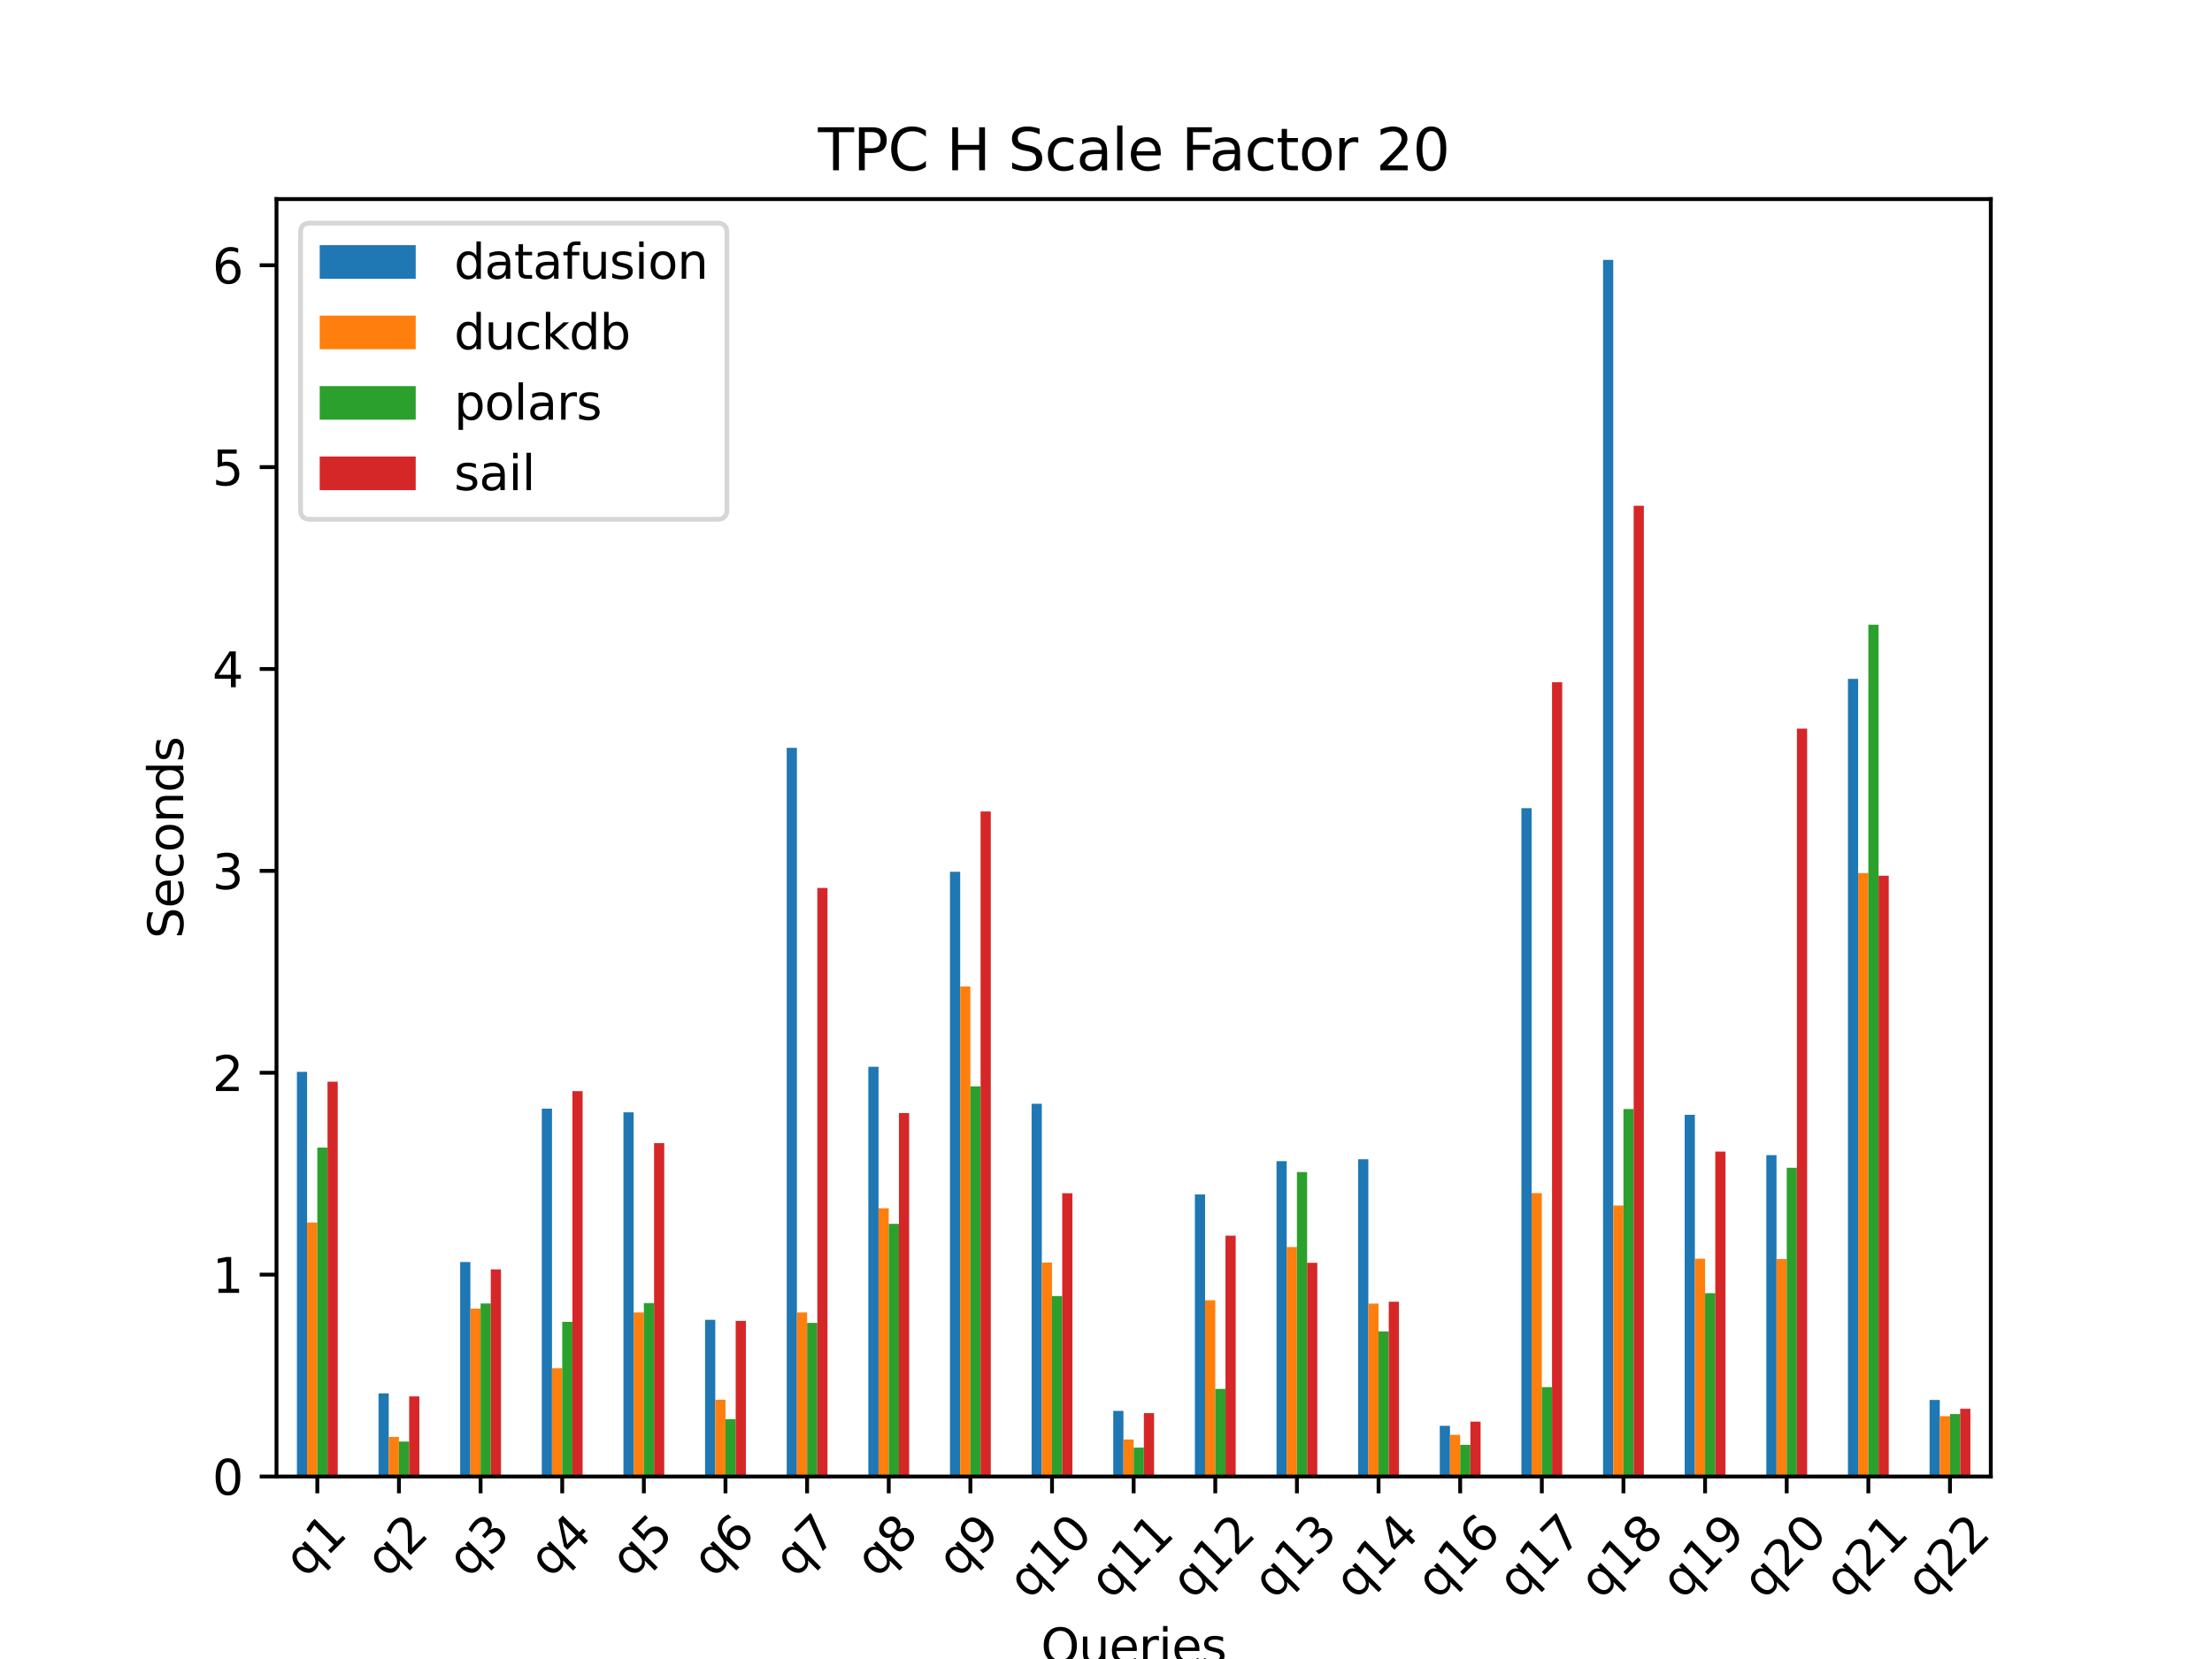 <?xml version="1.0" encoding="utf-8" standalone="no"?>
<!DOCTYPE svg PUBLIC "-//W3C//DTD SVG 1.1//EN"
  "http://www.w3.org/Graphics/SVG/1.1/DTD/svg11.dtd">
<svg xmlns:xlink="http://www.w3.org/1999/xlink" width="460.8pt" height="345.6pt" viewBox="0 0 460.8 345.6" xmlns="http://www.w3.org/2000/svg" version="1.1">
 <defs>
  <style type="text/css">*{stroke-linejoin: round; stroke-linecap: butt}</style>
 </defs>
 <g id="figure_1">
  <g id="patch_1">
   <path d="M 0 345.6 
L 460.8 345.6 
L 460.8 0 
L 0 0 
z
" style="fill: #ffffff"/>
  </g>
  <g id="axes_1">
   <g id="patch_2">
    <path d="M 57.6 307.584 
L 414.72 307.584 
L 414.72 41.472 
L 57.6 41.472 
z
" style="fill: #ffffff"/>
   </g>
   <g id="patch_3">
    <path d="M 61.851 307.584 
L 63.977 307.584 
L 63.977 223.284 
L 61.851 223.284 
z
" clip-path="url(#pb9b65d71a1)" style="fill: #1f77b4"/>
   </g>
   <g id="patch_4">
    <path d="M 78.857 307.584 
L 80.983 307.584 
L 80.983 290.273 
L 78.857 290.273 
z
" clip-path="url(#pb9b65d71a1)" style="fill: #1f77b4"/>
   </g>
   <g id="patch_5">
    <path d="M 95.863 307.584 
L 97.989 307.584 
L 97.989 262.901 
L 95.863 262.901 
z
" clip-path="url(#pb9b65d71a1)" style="fill: #1f77b4"/>
   </g>
   <g id="patch_6">
    <path d="M 112.869 307.584 
L 114.994 307.584 
L 114.994 230.947 
L 112.869 230.947 
z
" clip-path="url(#pb9b65d71a1)" style="fill: #1f77b4"/>
   </g>
   <g id="patch_7">
    <path d="M 129.874 307.584 
L 132 307.584 
L 132 231.718 
L 129.874 231.718 
z
" clip-path="url(#pb9b65d71a1)" style="fill: #1f77b4"/>
   </g>
   <g id="patch_8">
    <path d="M 146.88 307.584 
L 149.006 307.584 
L 149.006 274.945 
L 146.88 274.945 
z
" clip-path="url(#pb9b65d71a1)" style="fill: #1f77b4"/>
   </g>
   <g id="patch_9">
    <path d="M 163.886 307.584 
L 166.011 307.584 
L 166.011 155.791 
L 163.886 155.791 
z
" clip-path="url(#pb9b65d71a1)" style="fill: #1f77b4"/>
   </g>
   <g id="patch_10">
    <path d="M 180.891 307.584 
L 183.017 307.584 
L 183.017 222.23 
L 180.891 222.23 
z
" clip-path="url(#pb9b65d71a1)" style="fill: #1f77b4"/>
   </g>
   <g id="patch_11">
    <path d="M 197.897 307.584 
L 200.023 307.584 
L 200.023 181.608 
L 197.897 181.608 
z
" clip-path="url(#pb9b65d71a1)" style="fill: #1f77b4"/>
   </g>
   <g id="patch_12">
    <path d="M 214.903 307.584 
L 217.029 307.584 
L 217.029 229.938 
L 214.903 229.938 
z
" clip-path="url(#pb9b65d71a1)" style="fill: #1f77b4"/>
   </g>
   <g id="patch_13">
    <path d="M 231.909 307.584 
L 234.034 307.584 
L 234.034 293.913 
L 231.909 293.913 
z
" clip-path="url(#pb9b65d71a1)" style="fill: #1f77b4"/>
   </g>
   <g id="patch_14">
    <path d="M 248.914 307.584 
L 251.04 307.584 
L 251.04 248.824 
L 248.914 248.824 
z
" clip-path="url(#pb9b65d71a1)" style="fill: #1f77b4"/>
   </g>
   <g id="patch_15">
    <path d="M 265.92 307.584 
L 268.046 307.584 
L 268.046 241.89 
L 265.92 241.89 
z
" clip-path="url(#pb9b65d71a1)" style="fill: #1f77b4"/>
   </g>
   <g id="patch_16">
    <path d="M 282.926 307.584 
L 285.051 307.584 
L 285.051 241.493 
L 282.926 241.493 
z
" clip-path="url(#pb9b65d71a1)" style="fill: #1f77b4"/>
   </g>
   <g id="patch_17">
    <path d="M 299.931 307.584 
L 302.057 307.584 
L 302.057 297.026 
L 299.931 297.026 
z
" clip-path="url(#pb9b65d71a1)" style="fill: #1f77b4"/>
   </g>
   <g id="patch_18">
    <path d="M 316.937 307.584 
L 319.063 307.584 
L 319.063 168.353 
L 316.937 168.353 
z
" clip-path="url(#pb9b65d71a1)" style="fill: #1f77b4"/>
   </g>
   <g id="patch_19">
    <path d="M 333.943 307.584 
L 336.069 307.584 
L 336.069 54.144 
L 333.943 54.144 
z
" clip-path="url(#pb9b65d71a1)" style="fill: #1f77b4"/>
   </g>
   <g id="patch_20">
    <path d="M 350.949 307.584 
L 353.074 307.584 
L 353.074 232.23 
L 350.949 232.23 
z
" clip-path="url(#pb9b65d71a1)" style="fill: #1f77b4"/>
   </g>
   <g id="patch_21">
    <path d="M 367.954 307.584 
L 370.08 307.584 
L 370.08 240.631 
L 367.954 240.631 
z
" clip-path="url(#pb9b65d71a1)" style="fill: #1f77b4"/>
   </g>
   <g id="patch_22">
    <path d="M 384.96 307.584 
L 387.086 307.584 
L 387.086 141.42 
L 384.96 141.42 
z
" clip-path="url(#pb9b65d71a1)" style="fill: #1f77b4"/>
   </g>
   <g id="patch_23">
    <path d="M 401.966 307.584 
L 404.091 307.584 
L 404.091 291.631 
L 401.966 291.631 
z
" clip-path="url(#pb9b65d71a1)" style="fill: #1f77b4"/>
   </g>
   <g id="patch_24">
    <path d="M 63.977 307.584 
L 66.103 307.584 
L 66.103 254.683 
L 63.977 254.683 
z
" clip-path="url(#pb9b65d71a1)" style="fill: #ff7f0e"/>
   </g>
   <g id="patch_25">
    <path d="M 80.983 307.584 
L 83.109 307.584 
L 83.109 299.334 
L 80.983 299.334 
z
" clip-path="url(#pb9b65d71a1)" style="fill: #ff7f0e"/>
   </g>
   <g id="patch_26">
    <path d="M 97.989 307.584 
L 100.114 307.584 
L 100.114 272.607 
L 97.989 272.607 
z
" clip-path="url(#pb9b65d71a1)" style="fill: #ff7f0e"/>
   </g>
   <g id="patch_27">
    <path d="M 114.994 307.584 
L 117.12 307.584 
L 117.12 285.017 
L 114.994 285.017 
z
" clip-path="url(#pb9b65d71a1)" style="fill: #ff7f0e"/>
   </g>
   <g id="patch_28">
    <path d="M 132 307.584 
L 134.126 307.584 
L 134.126 273.408 
L 132 273.408 
z
" clip-path="url(#pb9b65d71a1)" style="fill: #ff7f0e"/>
   </g>
   <g id="patch_29">
    <path d="M 149.006 307.584 
L 151.131 307.584 
L 151.131 291.6 
L 149.006 291.6 
z
" clip-path="url(#pb9b65d71a1)" style="fill: #ff7f0e"/>
   </g>
   <g id="patch_30">
    <path d="M 166.011 307.584 
L 168.137 307.584 
L 168.137 273.405 
L 166.011 273.405 
z
" clip-path="url(#pb9b65d71a1)" style="fill: #ff7f0e"/>
   </g>
   <g id="patch_31">
    <path d="M 183.017 307.584 
L 185.143 307.584 
L 185.143 251.704 
L 183.017 251.704 
z
" clip-path="url(#pb9b65d71a1)" style="fill: #ff7f0e"/>
   </g>
   <g id="patch_32">
    <path d="M 200.023 307.584 
L 202.149 307.584 
L 202.149 205.487 
L 200.023 205.487 
z
" clip-path="url(#pb9b65d71a1)" style="fill: #ff7f0e"/>
   </g>
   <g id="patch_33">
    <path d="M 217.029 307.584 
L 219.154 307.584 
L 219.154 263.011 
L 217.029 263.011 
z
" clip-path="url(#pb9b65d71a1)" style="fill: #ff7f0e"/>
   </g>
   <g id="patch_34">
    <path d="M 234.034 307.584 
L 236.16 307.584 
L 236.16 299.877 
L 234.034 299.877 
z
" clip-path="url(#pb9b65d71a1)" style="fill: #ff7f0e"/>
   </g>
   <g id="patch_35">
    <path d="M 251.04 307.584 
L 253.166 307.584 
L 253.166 270.86 
L 251.04 270.86 
z
" clip-path="url(#pb9b65d71a1)" style="fill: #ff7f0e"/>
   </g>
   <g id="patch_36">
    <path d="M 268.046 307.584 
L 270.171 307.584 
L 270.171 259.785 
L 268.046 259.785 
z
" clip-path="url(#pb9b65d71a1)" style="fill: #ff7f0e"/>
   </g>
   <g id="patch_37">
    <path d="M 285.051 307.584 
L 287.177 307.584 
L 287.177 271.57 
L 285.051 271.57 
z
" clip-path="url(#pb9b65d71a1)" style="fill: #ff7f0e"/>
   </g>
   <g id="patch_38">
    <path d="M 302.057 307.584 
L 304.183 307.584 
L 304.183 298.911 
L 302.057 298.911 
z
" clip-path="url(#pb9b65d71a1)" style="fill: #ff7f0e"/>
   </g>
   <g id="patch_39">
    <path d="M 319.063 307.584 
L 321.189 307.584 
L 321.189 248.549 
L 319.063 248.549 
z
" clip-path="url(#pb9b65d71a1)" style="fill: #ff7f0e"/>
   </g>
   <g id="patch_40">
    <path d="M 336.069 307.584 
L 338.194 307.584 
L 338.194 251.127 
L 336.069 251.127 
z
" clip-path="url(#pb9b65d71a1)" style="fill: #ff7f0e"/>
   </g>
   <g id="patch_41">
    <path d="M 353.074 307.584 
L 355.2 307.584 
L 355.2 262.22 
L 353.074 262.22 
z
" clip-path="url(#pb9b65d71a1)" style="fill: #ff7f0e"/>
   </g>
   <g id="patch_42">
    <path d="M 370.08 307.584 
L 372.206 307.584 
L 372.206 262.293 
L 370.08 262.293 
z
" clip-path="url(#pb9b65d71a1)" style="fill: #ff7f0e"/>
   </g>
   <g id="patch_43">
    <path d="M 387.086 307.584 
L 389.211 307.584 
L 389.211 181.872 
L 387.086 181.872 
z
" clip-path="url(#pb9b65d71a1)" style="fill: #ff7f0e"/>
   </g>
   <g id="patch_44">
    <path d="M 404.091 307.584 
L 406.217 307.584 
L 406.217 295.007 
L 404.091 295.007 
z
" clip-path="url(#pb9b65d71a1)" style="fill: #ff7f0e"/>
   </g>
   <g id="patch_45">
    <path d="M 66.103 307.584 
L 68.229 307.584 
L 68.229 239.067 
L 66.103 239.067 
z
" clip-path="url(#pb9b65d71a1)" style="fill: #2ca02c"/>
   </g>
   <g id="patch_46">
    <path d="M 83.109 307.584 
L 85.234 307.584 
L 85.234 300.308 
L 83.109 300.308 
z
" clip-path="url(#pb9b65d71a1)" style="fill: #2ca02c"/>
   </g>
   <g id="patch_47">
    <path d="M 100.114 307.584 
L 102.24 307.584 
L 102.24 271.539 
L 100.114 271.539 
z
" clip-path="url(#pb9b65d71a1)" style="fill: #2ca02c"/>
   </g>
   <g id="patch_48">
    <path d="M 117.12 307.584 
L 119.246 307.584 
L 119.246 275.365 
L 117.12 275.365 
z
" clip-path="url(#pb9b65d71a1)" style="fill: #2ca02c"/>
   </g>
   <g id="patch_49">
    <path d="M 134.126 307.584 
L 136.251 307.584 
L 136.251 271.459 
L 134.126 271.459 
z
" clip-path="url(#pb9b65d71a1)" style="fill: #2ca02c"/>
   </g>
   <g id="patch_50">
    <path d="M 151.131 307.584 
L 153.257 307.584 
L 153.257 295.655 
L 151.131 295.655 
z
" clip-path="url(#pb9b65d71a1)" style="fill: #2ca02c"/>
   </g>
   <g id="patch_51">
    <path d="M 168.137 307.584 
L 170.263 307.584 
L 170.263 275.588 
L 168.137 275.588 
z
" clip-path="url(#pb9b65d71a1)" style="fill: #2ca02c"/>
   </g>
   <g id="patch_52">
    <path d="M 185.143 307.584 
L 187.269 307.584 
L 187.269 254.947 
L 185.143 254.947 
z
" clip-path="url(#pb9b65d71a1)" style="fill: #2ca02c"/>
   </g>
   <g id="patch_53">
    <path d="M 202.149 307.584 
L 204.274 307.584 
L 204.274 226.31 
L 202.149 226.31 
z
" clip-path="url(#pb9b65d71a1)" style="fill: #2ca02c"/>
   </g>
   <g id="patch_54">
    <path d="M 219.154 307.584 
L 221.28 307.584 
L 221.28 269.996 
L 219.154 269.996 
z
" clip-path="url(#pb9b65d71a1)" style="fill: #2ca02c"/>
   </g>
   <g id="patch_55">
    <path d="M 236.16 307.584 
L 238.286 307.584 
L 238.286 301.561 
L 236.16 301.561 
z
" clip-path="url(#pb9b65d71a1)" style="fill: #2ca02c"/>
   </g>
   <g id="patch_56">
    <path d="M 253.166 307.584 
L 255.291 307.584 
L 255.291 289.339 
L 253.166 289.339 
z
" clip-path="url(#pb9b65d71a1)" style="fill: #2ca02c"/>
   </g>
   <g id="patch_57">
    <path d="M 270.171 307.584 
L 272.297 307.584 
L 272.297 244.16 
L 270.171 244.16 
z
" clip-path="url(#pb9b65d71a1)" style="fill: #2ca02c"/>
   </g>
   <g id="patch_58">
    <path d="M 287.177 307.584 
L 289.303 307.584 
L 289.303 277.358 
L 287.177 277.358 
z
" clip-path="url(#pb9b65d71a1)" style="fill: #2ca02c"/>
   </g>
   <g id="patch_59">
    <path d="M 304.183 307.584 
L 306.309 307.584 
L 306.309 300.983 
L 304.183 300.983 
z
" clip-path="url(#pb9b65d71a1)" style="fill: #2ca02c"/>
   </g>
   <g id="patch_60">
    <path d="M 321.189 307.584 
L 323.314 307.584 
L 323.314 288.969 
L 321.189 288.969 
z
" clip-path="url(#pb9b65d71a1)" style="fill: #2ca02c"/>
   </g>
   <g id="patch_61">
    <path d="M 338.194 307.584 
L 340.32 307.584 
L 340.32 231.022 
L 338.194 231.022 
z
" clip-path="url(#pb9b65d71a1)" style="fill: #2ca02c"/>
   </g>
   <g id="patch_62">
    <path d="M 355.2 307.584 
L 357.326 307.584 
L 357.326 269.391 
L 355.2 269.391 
z
" clip-path="url(#pb9b65d71a1)" style="fill: #2ca02c"/>
   </g>
   <g id="patch_63">
    <path d="M 372.206 307.584 
L 374.331 307.584 
L 374.331 243.262 
L 372.206 243.262 
z
" clip-path="url(#pb9b65d71a1)" style="fill: #2ca02c"/>
   </g>
   <g id="patch_64">
    <path d="M 389.211 307.584 
L 391.337 307.584 
L 391.337 130.142 
L 389.211 130.142 
z
" clip-path="url(#pb9b65d71a1)" style="fill: #2ca02c"/>
   </g>
   <g id="patch_65">
    <path d="M 406.217 307.584 
L 408.343 307.584 
L 408.343 294.568 
L 406.217 294.568 
z
" clip-path="url(#pb9b65d71a1)" style="fill: #2ca02c"/>
   </g>
   <g id="patch_66">
    <path d="M 68.229 307.584 
L 70.354 307.584 
L 70.354 225.331 
L 68.229 225.331 
z
" clip-path="url(#pb9b65d71a1)" style="fill: #d62728"/>
   </g>
   <g id="patch_67">
    <path d="M 85.234 307.584 
L 87.36 307.584 
L 87.36 290.893 
L 85.234 290.893 
z
" clip-path="url(#pb9b65d71a1)" style="fill: #d62728"/>
   </g>
   <g id="patch_68">
    <path d="M 102.24 307.584 
L 104.366 307.584 
L 104.366 264.433 
L 102.24 264.433 
z
" clip-path="url(#pb9b65d71a1)" style="fill: #d62728"/>
   </g>
   <g id="patch_69">
    <path d="M 119.246 307.584 
L 121.371 307.584 
L 121.371 227.299 
L 119.246 227.299 
z
" clip-path="url(#pb9b65d71a1)" style="fill: #d62728"/>
   </g>
   <g id="patch_70">
    <path d="M 136.251 307.584 
L 138.377 307.584 
L 138.377 238.124 
L 136.251 238.124 
z
" clip-path="url(#pb9b65d71a1)" style="fill: #d62728"/>
   </g>
   <g id="patch_71">
    <path d="M 153.257 307.584 
L 155.383 307.584 
L 155.383 275.161 
L 153.257 275.161 
z
" clip-path="url(#pb9b65d71a1)" style="fill: #d62728"/>
   </g>
   <g id="patch_72">
    <path d="M 170.263 307.584 
L 172.389 307.584 
L 172.389 184.977 
L 170.263 184.977 
z
" clip-path="url(#pb9b65d71a1)" style="fill: #d62728"/>
   </g>
   <g id="patch_73">
    <path d="M 187.269 307.584 
L 189.394 307.584 
L 189.394 231.873 
L 187.269 231.873 
z
" clip-path="url(#pb9b65d71a1)" style="fill: #d62728"/>
   </g>
   <g id="patch_74">
    <path d="M 204.274 307.584 
L 206.4 307.584 
L 206.4 169.05 
L 204.274 169.05 
z
" clip-path="url(#pb9b65d71a1)" style="fill: #d62728"/>
   </g>
   <g id="patch_75">
    <path d="M 221.28 307.584 
L 223.406 307.584 
L 223.406 248.58 
L 221.28 248.58 
z
" clip-path="url(#pb9b65d71a1)" style="fill: #d62728"/>
   </g>
   <g id="patch_76">
    <path d="M 238.286 307.584 
L 240.411 307.584 
L 240.411 294.369 
L 238.286 294.369 
z
" clip-path="url(#pb9b65d71a1)" style="fill: #d62728"/>
   </g>
   <g id="patch_77">
    <path d="M 255.291 307.584 
L 257.417 307.584 
L 257.417 257.412 
L 255.291 257.412 
z
" clip-path="url(#pb9b65d71a1)" style="fill: #d62728"/>
   </g>
   <g id="patch_78">
    <path d="M 272.297 307.584 
L 274.423 307.584 
L 274.423 263.064 
L 272.297 263.064 
z
" clip-path="url(#pb9b65d71a1)" style="fill: #d62728"/>
   </g>
   <g id="patch_79">
    <path d="M 289.303 307.584 
L 291.429 307.584 
L 291.429 271.175 
L 289.303 271.175 
z
" clip-path="url(#pb9b65d71a1)" style="fill: #d62728"/>
   </g>
   <g id="patch_80">
    <path d="M 306.309 307.584 
L 308.434 307.584 
L 308.434 296.15 
L 306.309 296.15 
z
" clip-path="url(#pb9b65d71a1)" style="fill: #d62728"/>
   </g>
   <g id="patch_81">
    <path d="M 323.314 307.584 
L 325.44 307.584 
L 325.44 142.127 
L 323.314 142.127 
z
" clip-path="url(#pb9b65d71a1)" style="fill: #d62728"/>
   </g>
   <g id="patch_82">
    <path d="M 340.32 307.584 
L 342.446 307.584 
L 342.446 105.362 
L 340.32 105.362 
z
" clip-path="url(#pb9b65d71a1)" style="fill: #d62728"/>
   </g>
   <g id="patch_83">
    <path d="M 357.326 307.584 
L 359.451 307.584 
L 359.451 239.9 
L 357.326 239.9 
z
" clip-path="url(#pb9b65d71a1)" style="fill: #d62728"/>
   </g>
   <g id="patch_84">
    <path d="M 374.331 307.584 
L 376.457 307.584 
L 376.457 151.783 
L 374.331 151.783 
z
" clip-path="url(#pb9b65d71a1)" style="fill: #d62728"/>
   </g>
   <g id="patch_85">
    <path d="M 391.337 307.584 
L 393.463 307.584 
L 393.463 182.429 
L 391.337 182.429 
z
" clip-path="url(#pb9b65d71a1)" style="fill: #d62728"/>
   </g>
   <g id="patch_86">
    <path d="M 408.343 307.584 
L 410.469 307.584 
L 410.469 293.472 
L 408.343 293.472 
z
" clip-path="url(#pb9b65d71a1)" style="fill: #d62728"/>
   </g>
   <g id="matplotlib.axis_1">
    <g id="xtick_1">
     <g id="line2d_1">
      <defs>
       <path id="mf0d49095bd" d="M 0 0 
L 0 3.5 
" style="stroke: #000000; stroke-width: 0.8"/>
      </defs>
      <g>
       <use xlink:href="#mf0d49095bd" x="66.103" y="307.584" style="stroke: #000000; stroke-width: 0.8"/>
      </g>
     </g>
     <g id="text_1">
      <!-- q1 -->
      <g transform="translate(63.56 328.945) rotate(-45) scale(0.1 -0.1)">
       <defs>
        <path id="DejaVuSans-71" d="M 947 1747 
Q 947 1113 1208 752 
Q 1469 391 1925 391 
Q 2381 391 2643 752 
Q 2906 1113 2906 1747 
Q 2906 2381 2643 2742 
Q 2381 3103 1925 3103 
Q 1469 3103 1208 2742 
Q 947 2381 947 1747 
z
M 2906 525 
Q 2725 213 2448 61 
Q 2172 -91 1784 -91 
Q 1150 -91 751 415 
Q 353 922 353 1747 
Q 353 2572 751 3078 
Q 1150 3584 1784 3584 
Q 2172 3584 2448 3432 
Q 2725 3281 2906 2969 
L 2906 3500 
L 3481 3500 
L 3481 -1331 
L 2906 -1331 
L 2906 525 
z
" transform="scale(0.016)"/>
        <path id="DejaVuSans-31" d="M 794 531 
L 1825 531 
L 1825 4091 
L 703 3866 
L 703 4441 
L 1819 4666 
L 2450 4666 
L 2450 531 
L 3481 531 
L 3481 0 
L 794 0 
L 794 531 
z
" transform="scale(0.016)"/>
       </defs>
       <use xlink:href="#DejaVuSans-71"/>
       <use xlink:href="#DejaVuSans-31" transform="translate(63.477 0)"/>
      </g>
     </g>
    </g>
    <g id="xtick_2">
     <g id="line2d_2">
      <g>
       <use xlink:href="#mf0d49095bd" x="83.109" y="307.584" style="stroke: #000000; stroke-width: 0.8"/>
      </g>
     </g>
     <g id="text_2">
      <!-- q2 -->
      <g transform="translate(80.566 328.945) rotate(-45) scale(0.1 -0.1)">
       <defs>
        <path id="DejaVuSans-32" d="M 1228 531 
L 3431 531 
L 3431 0 
L 469 0 
L 469 531 
Q 828 903 1448 1529 
Q 2069 2156 2228 2338 
Q 2531 2678 2651 2914 
Q 2772 3150 2772 3378 
Q 2772 3750 2511 3984 
Q 2250 4219 1831 4219 
Q 1534 4219 1204 4116 
Q 875 4013 500 3803 
L 500 4441 
Q 881 4594 1212 4672 
Q 1544 4750 1819 4750 
Q 2544 4750 2975 4387 
Q 3406 4025 3406 3419 
Q 3406 3131 3298 2873 
Q 3191 2616 2906 2266 
Q 2828 2175 2409 1742 
Q 1991 1309 1228 531 
z
" transform="scale(0.016)"/>
       </defs>
       <use xlink:href="#DejaVuSans-71"/>
       <use xlink:href="#DejaVuSans-32" transform="translate(63.477 0)"/>
      </g>
     </g>
    </g>
    <g id="xtick_3">
     <g id="line2d_3">
      <g>
       <use xlink:href="#mf0d49095bd" x="100.114" y="307.584" style="stroke: #000000; stroke-width: 0.8"/>
      </g>
     </g>
     <g id="text_3">
      <!-- q3 -->
      <g transform="translate(97.571 328.945) rotate(-45) scale(0.1 -0.1)">
       <defs>
        <path id="DejaVuSans-33" d="M 2597 2516 
Q 3050 2419 3304 2112 
Q 3559 1806 3559 1356 
Q 3559 666 3084 287 
Q 2609 -91 1734 -91 
Q 1441 -91 1130 -33 
Q 819 25 488 141 
L 488 750 
Q 750 597 1062 519 
Q 1375 441 1716 441 
Q 2309 441 2620 675 
Q 2931 909 2931 1356 
Q 2931 1769 2642 2001 
Q 2353 2234 1838 2234 
L 1294 2234 
L 1294 2753 
L 1863 2753 
Q 2328 2753 2575 2939 
Q 2822 3125 2822 3475 
Q 2822 3834 2567 4026 
Q 2313 4219 1838 4219 
Q 1578 4219 1281 4162 
Q 984 4106 628 3988 
L 628 4550 
Q 988 4650 1302 4700 
Q 1616 4750 1894 4750 
Q 2613 4750 3031 4423 
Q 3450 4097 3450 3541 
Q 3450 3153 3228 2886 
Q 3006 2619 2597 2516 
z
" transform="scale(0.016)"/>
       </defs>
       <use xlink:href="#DejaVuSans-71"/>
       <use xlink:href="#DejaVuSans-33" transform="translate(63.477 0)"/>
      </g>
     </g>
    </g>
    <g id="xtick_4">
     <g id="line2d_4">
      <g>
       <use xlink:href="#mf0d49095bd" x="117.12" y="307.584" style="stroke: #000000; stroke-width: 0.8"/>
      </g>
     </g>
     <g id="text_4">
      <!-- q4 -->
      <g transform="translate(114.577 328.945) rotate(-45) scale(0.1 -0.1)">
       <defs>
        <path id="DejaVuSans-34" d="M 2419 4116 
L 825 1625 
L 2419 1625 
L 2419 4116 
z
M 2253 4666 
L 3047 4666 
L 3047 1625 
L 3713 1625 
L 3713 1100 
L 3047 1100 
L 3047 0 
L 2419 0 
L 2419 1100 
L 313 1100 
L 313 1709 
L 2253 4666 
z
" transform="scale(0.016)"/>
       </defs>
       <use xlink:href="#DejaVuSans-71"/>
       <use xlink:href="#DejaVuSans-34" transform="translate(63.477 0)"/>
      </g>
     </g>
    </g>
    <g id="xtick_5">
     <g id="line2d_5">
      <g>
       <use xlink:href="#mf0d49095bd" x="134.126" y="307.584" style="stroke: #000000; stroke-width: 0.8"/>
      </g>
     </g>
     <g id="text_5">
      <!-- q5 -->
      <g transform="translate(131.583 328.945) rotate(-45) scale(0.1 -0.1)">
       <defs>
        <path id="DejaVuSans-35" d="M 691 4666 
L 3169 4666 
L 3169 4134 
L 1269 4134 
L 1269 2991 
Q 1406 3038 1543 3061 
Q 1681 3084 1819 3084 
Q 2600 3084 3056 2656 
Q 3513 2228 3513 1497 
Q 3513 744 3044 326 
Q 2575 -91 1722 -91 
Q 1428 -91 1123 -41 
Q 819 9 494 109 
L 494 744 
Q 775 591 1075 516 
Q 1375 441 1709 441 
Q 2250 441 2565 725 
Q 2881 1009 2881 1497 
Q 2881 1984 2565 2268 
Q 2250 2553 1709 2553 
Q 1456 2553 1204 2497 
Q 953 2441 691 2322 
L 691 4666 
z
" transform="scale(0.016)"/>
       </defs>
       <use xlink:href="#DejaVuSans-71"/>
       <use xlink:href="#DejaVuSans-35" transform="translate(63.477 0)"/>
      </g>
     </g>
    </g>
    <g id="xtick_6">
     <g id="line2d_6">
      <g>
       <use xlink:href="#mf0d49095bd" x="151.131" y="307.584" style="stroke: #000000; stroke-width: 0.8"/>
      </g>
     </g>
     <g id="text_6">
      <!-- q6 -->
      <g transform="translate(148.589 328.945) rotate(-45) scale(0.1 -0.1)">
       <defs>
        <path id="DejaVuSans-36" d="M 2113 2584 
Q 1688 2584 1439 2293 
Q 1191 2003 1191 1497 
Q 1191 994 1439 701 
Q 1688 409 2113 409 
Q 2538 409 2786 701 
Q 3034 994 3034 1497 
Q 3034 2003 2786 2293 
Q 2538 2584 2113 2584 
z
M 3366 4563 
L 3366 3988 
Q 3128 4100 2886 4159 
Q 2644 4219 2406 4219 
Q 1781 4219 1451 3797 
Q 1122 3375 1075 2522 
Q 1259 2794 1537 2939 
Q 1816 3084 2150 3084 
Q 2853 3084 3261 2657 
Q 3669 2231 3669 1497 
Q 3669 778 3244 343 
Q 2819 -91 2113 -91 
Q 1303 -91 875 529 
Q 447 1150 447 2328 
Q 447 3434 972 4092 
Q 1497 4750 2381 4750 
Q 2619 4750 2861 4703 
Q 3103 4656 3366 4563 
z
" transform="scale(0.016)"/>
       </defs>
       <use xlink:href="#DejaVuSans-71"/>
       <use xlink:href="#DejaVuSans-36" transform="translate(63.477 0)"/>
      </g>
     </g>
    </g>
    <g id="xtick_7">
     <g id="line2d_7">
      <g>
       <use xlink:href="#mf0d49095bd" x="168.137" y="307.584" style="stroke: #000000; stroke-width: 0.8"/>
      </g>
     </g>
     <g id="text_7">
      <!-- q7 -->
      <g transform="translate(165.594 328.945) rotate(-45) scale(0.1 -0.1)">
       <defs>
        <path id="DejaVuSans-37" d="M 525 4666 
L 3525 4666 
L 3525 4397 
L 1831 0 
L 1172 0 
L 2766 4134 
L 525 4134 
L 525 4666 
z
" transform="scale(0.016)"/>
       </defs>
       <use xlink:href="#DejaVuSans-71"/>
       <use xlink:href="#DejaVuSans-37" transform="translate(63.477 0)"/>
      </g>
     </g>
    </g>
    <g id="xtick_8">
     <g id="line2d_8">
      <g>
       <use xlink:href="#mf0d49095bd" x="185.143" y="307.584" style="stroke: #000000; stroke-width: 0.8"/>
      </g>
     </g>
     <g id="text_8">
      <!-- q8 -->
      <g transform="translate(182.6 328.945) rotate(-45) scale(0.1 -0.1)">
       <defs>
        <path id="DejaVuSans-38" d="M 2034 2216 
Q 1584 2216 1326 1975 
Q 1069 1734 1069 1313 
Q 1069 891 1326 650 
Q 1584 409 2034 409 
Q 2484 409 2743 651 
Q 3003 894 3003 1313 
Q 3003 1734 2745 1975 
Q 2488 2216 2034 2216 
z
M 1403 2484 
Q 997 2584 770 2862 
Q 544 3141 544 3541 
Q 544 4100 942 4425 
Q 1341 4750 2034 4750 
Q 2731 4750 3128 4425 
Q 3525 4100 3525 3541 
Q 3525 3141 3298 2862 
Q 3072 2584 2669 2484 
Q 3125 2378 3379 2068 
Q 3634 1759 3634 1313 
Q 3634 634 3220 271 
Q 2806 -91 2034 -91 
Q 1263 -91 848 271 
Q 434 634 434 1313 
Q 434 1759 690 2068 
Q 947 2378 1403 2484 
z
M 1172 3481 
Q 1172 3119 1398 2916 
Q 1625 2713 2034 2713 
Q 2441 2713 2670 2916 
Q 2900 3119 2900 3481 
Q 2900 3844 2670 4047 
Q 2441 4250 2034 4250 
Q 1625 4250 1398 4047 
Q 1172 3844 1172 3481 
z
" transform="scale(0.016)"/>
       </defs>
       <use xlink:href="#DejaVuSans-71"/>
       <use xlink:href="#DejaVuSans-38" transform="translate(63.477 0)"/>
      </g>
     </g>
    </g>
    <g id="xtick_9">
     <g id="line2d_9">
      <g>
       <use xlink:href="#mf0d49095bd" x="202.149" y="307.584" style="stroke: #000000; stroke-width: 0.8"/>
      </g>
     </g>
     <g id="text_9">
      <!-- q9 -->
      <g transform="translate(199.606 328.945) rotate(-45) scale(0.1 -0.1)">
       <defs>
        <path id="DejaVuSans-39" d="M 703 97 
L 703 672 
Q 941 559 1184 500 
Q 1428 441 1663 441 
Q 2288 441 2617 861 
Q 2947 1281 2994 2138 
Q 2813 1869 2534 1725 
Q 2256 1581 1919 1581 
Q 1219 1581 811 2004 
Q 403 2428 403 3163 
Q 403 3881 828 4315 
Q 1253 4750 1959 4750 
Q 2769 4750 3195 4129 
Q 3622 3509 3622 2328 
Q 3622 1225 3098 567 
Q 2575 -91 1691 -91 
Q 1453 -91 1209 -44 
Q 966 3 703 97 
z
M 1959 2075 
Q 2384 2075 2632 2365 
Q 2881 2656 2881 3163 
Q 2881 3666 2632 3958 
Q 2384 4250 1959 4250 
Q 1534 4250 1286 3958 
Q 1038 3666 1038 3163 
Q 1038 2656 1286 2365 
Q 1534 2075 1959 2075 
z
" transform="scale(0.016)"/>
       </defs>
       <use xlink:href="#DejaVuSans-71"/>
       <use xlink:href="#DejaVuSans-39" transform="translate(63.477 0)"/>
      </g>
     </g>
    </g>
    <g id="xtick_10">
     <g id="line2d_10">
      <g>
       <use xlink:href="#mf0d49095bd" x="219.154" y="307.584" style="stroke: #000000; stroke-width: 0.8"/>
      </g>
     </g>
     <g id="text_10">
      <!-- q10 -->
      <g transform="translate(214.362 333.444) rotate(-45) scale(0.1 -0.1)">
       <defs>
        <path id="DejaVuSans-30" d="M 2034 4250 
Q 1547 4250 1301 3770 
Q 1056 3291 1056 2328 
Q 1056 1369 1301 889 
Q 1547 409 2034 409 
Q 2525 409 2770 889 
Q 3016 1369 3016 2328 
Q 3016 3291 2770 3770 
Q 2525 4250 2034 4250 
z
M 2034 4750 
Q 2819 4750 3233 4129 
Q 3647 3509 3647 2328 
Q 3647 1150 3233 529 
Q 2819 -91 2034 -91 
Q 1250 -91 836 529 
Q 422 1150 422 2328 
Q 422 3509 836 4129 
Q 1250 4750 2034 4750 
z
" transform="scale(0.016)"/>
       </defs>
       <use xlink:href="#DejaVuSans-71"/>
       <use xlink:href="#DejaVuSans-31" transform="translate(63.477 0)"/>
       <use xlink:href="#DejaVuSans-30" transform="translate(127.1 0)"/>
      </g>
     </g>
    </g>
    <g id="xtick_11">
     <g id="line2d_11">
      <g>
       <use xlink:href="#mf0d49095bd" x="236.16" y="307.584" style="stroke: #000000; stroke-width: 0.8"/>
      </g>
     </g>
     <g id="text_11">
      <!-- q11 -->
      <g transform="translate(231.368 333.444) rotate(-45) scale(0.1 -0.1)">
       <use xlink:href="#DejaVuSans-71"/>
       <use xlink:href="#DejaVuSans-31" transform="translate(63.477 0)"/>
       <use xlink:href="#DejaVuSans-31" transform="translate(127.1 0)"/>
      </g>
     </g>
    </g>
    <g id="xtick_12">
     <g id="line2d_12">
      <g>
       <use xlink:href="#mf0d49095bd" x="253.166" y="307.584" style="stroke: #000000; stroke-width: 0.8"/>
      </g>
     </g>
     <g id="text_12">
      <!-- q12 -->
      <g transform="translate(248.373 333.444) rotate(-45) scale(0.1 -0.1)">
       <use xlink:href="#DejaVuSans-71"/>
       <use xlink:href="#DejaVuSans-31" transform="translate(63.477 0)"/>
       <use xlink:href="#DejaVuSans-32" transform="translate(127.1 0)"/>
      </g>
     </g>
    </g>
    <g id="xtick_13">
     <g id="line2d_13">
      <g>
       <use xlink:href="#mf0d49095bd" x="270.171" y="307.584" style="stroke: #000000; stroke-width: 0.8"/>
      </g>
     </g>
     <g id="text_13">
      <!-- q13 -->
      <g transform="translate(265.379 333.444) rotate(-45) scale(0.1 -0.1)">
       <use xlink:href="#DejaVuSans-71"/>
       <use xlink:href="#DejaVuSans-31" transform="translate(63.477 0)"/>
       <use xlink:href="#DejaVuSans-33" transform="translate(127.1 0)"/>
      </g>
     </g>
    </g>
    <g id="xtick_14">
     <g id="line2d_14">
      <g>
       <use xlink:href="#mf0d49095bd" x="287.177" y="307.584" style="stroke: #000000; stroke-width: 0.8"/>
      </g>
     </g>
     <g id="text_14">
      <!-- q14 -->
      <g transform="translate(282.385 333.444) rotate(-45) scale(0.1 -0.1)">
       <use xlink:href="#DejaVuSans-71"/>
       <use xlink:href="#DejaVuSans-31" transform="translate(63.477 0)"/>
       <use xlink:href="#DejaVuSans-34" transform="translate(127.1 0)"/>
      </g>
     </g>
    </g>
    <g id="xtick_15">
     <g id="line2d_15">
      <g>
       <use xlink:href="#mf0d49095bd" x="304.183" y="307.584" style="stroke: #000000; stroke-width: 0.8"/>
      </g>
     </g>
     <g id="text_15">
      <!-- q16 -->
      <g transform="translate(299.391 333.444) rotate(-45) scale(0.1 -0.1)">
       <use xlink:href="#DejaVuSans-71"/>
       <use xlink:href="#DejaVuSans-31" transform="translate(63.477 0)"/>
       <use xlink:href="#DejaVuSans-36" transform="translate(127.1 0)"/>
      </g>
     </g>
    </g>
    <g id="xtick_16">
     <g id="line2d_16">
      <g>
       <use xlink:href="#mf0d49095bd" x="321.189" y="307.584" style="stroke: #000000; stroke-width: 0.8"/>
      </g>
     </g>
     <g id="text_16">
      <!-- q17 -->
      <g transform="translate(316.396 333.444) rotate(-45) scale(0.1 -0.1)">
       <use xlink:href="#DejaVuSans-71"/>
       <use xlink:href="#DejaVuSans-31" transform="translate(63.477 0)"/>
       <use xlink:href="#DejaVuSans-37" transform="translate(127.1 0)"/>
      </g>
     </g>
    </g>
    <g id="xtick_17">
     <g id="line2d_17">
      <g>
       <use xlink:href="#mf0d49095bd" x="338.194" y="307.584" style="stroke: #000000; stroke-width: 0.8"/>
      </g>
     </g>
     <g id="text_17">
      <!-- q18 -->
      <g transform="translate(333.402 333.444) rotate(-45) scale(0.1 -0.1)">
       <use xlink:href="#DejaVuSans-71"/>
       <use xlink:href="#DejaVuSans-31" transform="translate(63.477 0)"/>
       <use xlink:href="#DejaVuSans-38" transform="translate(127.1 0)"/>
      </g>
     </g>
    </g>
    <g id="xtick_18">
     <g id="line2d_18">
      <g>
       <use xlink:href="#mf0d49095bd" x="355.2" y="307.584" style="stroke: #000000; stroke-width: 0.8"/>
      </g>
     </g>
     <g id="text_18">
      <!-- q19 -->
      <g transform="translate(350.408 333.444) rotate(-45) scale(0.1 -0.1)">
       <use xlink:href="#DejaVuSans-71"/>
       <use xlink:href="#DejaVuSans-31" transform="translate(63.477 0)"/>
       <use xlink:href="#DejaVuSans-39" transform="translate(127.1 0)"/>
      </g>
     </g>
    </g>
    <g id="xtick_19">
     <g id="line2d_19">
      <g>
       <use xlink:href="#mf0d49095bd" x="372.206" y="307.584" style="stroke: #000000; stroke-width: 0.8"/>
      </g>
     </g>
     <g id="text_19">
      <!-- q20 -->
      <g transform="translate(367.413 333.444) rotate(-45) scale(0.1 -0.1)">
       <use xlink:href="#DejaVuSans-71"/>
       <use xlink:href="#DejaVuSans-32" transform="translate(63.477 0)"/>
       <use xlink:href="#DejaVuSans-30" transform="translate(127.1 0)"/>
      </g>
     </g>
    </g>
    <g id="xtick_20">
     <g id="line2d_20">
      <g>
       <use xlink:href="#mf0d49095bd" x="389.211" y="307.584" style="stroke: #000000; stroke-width: 0.8"/>
      </g>
     </g>
     <g id="text_20">
      <!-- q21 -->
      <g transform="translate(384.419 333.444) rotate(-45) scale(0.1 -0.1)">
       <use xlink:href="#DejaVuSans-71"/>
       <use xlink:href="#DejaVuSans-32" transform="translate(63.477 0)"/>
       <use xlink:href="#DejaVuSans-31" transform="translate(127.1 0)"/>
      </g>
     </g>
    </g>
    <g id="xtick_21">
     <g id="line2d_21">
      <g>
       <use xlink:href="#mf0d49095bd" x="406.217" y="307.584" style="stroke: #000000; stroke-width: 0.8"/>
      </g>
     </g>
     <g id="text_21">
      <!-- q22 -->
      <g transform="translate(401.425 333.444) rotate(-45) scale(0.1 -0.1)">
       <use xlink:href="#DejaVuSans-71"/>
       <use xlink:href="#DejaVuSans-32" transform="translate(63.477 0)"/>
       <use xlink:href="#DejaVuSans-32" transform="translate(127.1 0)"/>
      </g>
     </g>
    </g>
    <g id="text_22">
     <!-- Queries -->
     <g transform="translate(216.853 346.513) scale(0.1 -0.1)">
      <defs>
       <path id="DejaVuSans-51" d="M 2522 4238 
Q 1834 4238 1429 3725 
Q 1025 3213 1025 2328 
Q 1025 1447 1429 934 
Q 1834 422 2522 422 
Q 3209 422 3611 934 
Q 4013 1447 4013 2328 
Q 4013 3213 3611 3725 
Q 3209 4238 2522 4238 
z
M 3406 84 
L 4238 -825 
L 3475 -825 
L 2784 -78 
Q 2681 -84 2626 -87 
Q 2572 -91 2522 -91 
Q 1538 -91 948 567 
Q 359 1225 359 2328 
Q 359 3434 948 4092 
Q 1538 4750 2522 4750 
Q 3503 4750 4090 4092 
Q 4678 3434 4678 2328 
Q 4678 1516 4351 937 
Q 4025 359 3406 84 
z
" transform="scale(0.016)"/>
       <path id="DejaVuSans-75" d="M 544 1381 
L 544 3500 
L 1119 3500 
L 1119 1403 
Q 1119 906 1312 657 
Q 1506 409 1894 409 
Q 2359 409 2629 706 
Q 2900 1003 2900 1516 
L 2900 3500 
L 3475 3500 
L 3475 0 
L 2900 0 
L 2900 538 
Q 2691 219 2414 64 
Q 2138 -91 1772 -91 
Q 1169 -91 856 284 
Q 544 659 544 1381 
z
M 1991 3584 
L 1991 3584 
z
" transform="scale(0.016)"/>
       <path id="DejaVuSans-65" d="M 3597 1894 
L 3597 1613 
L 953 1613 
Q 991 1019 1311 708 
Q 1631 397 2203 397 
Q 2534 397 2845 478 
Q 3156 559 3463 722 
L 3463 178 
Q 3153 47 2828 -22 
Q 2503 -91 2169 -91 
Q 1331 -91 842 396 
Q 353 884 353 1716 
Q 353 2575 817 3079 
Q 1281 3584 2069 3584 
Q 2775 3584 3186 3129 
Q 3597 2675 3597 1894 
z
M 3022 2063 
Q 3016 2534 2758 2815 
Q 2500 3097 2075 3097 
Q 1594 3097 1305 2825 
Q 1016 2553 972 2059 
L 3022 2063 
z
" transform="scale(0.016)"/>
       <path id="DejaVuSans-72" d="M 2631 2963 
Q 2534 3019 2420 3045 
Q 2306 3072 2169 3072 
Q 1681 3072 1420 2755 
Q 1159 2438 1159 1844 
L 1159 0 
L 581 0 
L 581 3500 
L 1159 3500 
L 1159 2956 
Q 1341 3275 1631 3429 
Q 1922 3584 2338 3584 
Q 2397 3584 2469 3576 
Q 2541 3569 2628 3553 
L 2631 2963 
z
" transform="scale(0.016)"/>
       <path id="DejaVuSans-69" d="M 603 3500 
L 1178 3500 
L 1178 0 
L 603 0 
L 603 3500 
z
M 603 4863 
L 1178 4863 
L 1178 4134 
L 603 4134 
L 603 4863 
z
" transform="scale(0.016)"/>
       <path id="DejaVuSans-73" d="M 2834 3397 
L 2834 2853 
Q 2591 2978 2328 3040 
Q 2066 3103 1784 3103 
Q 1356 3103 1142 2972 
Q 928 2841 928 2578 
Q 928 2378 1081 2264 
Q 1234 2150 1697 2047 
L 1894 2003 
Q 2506 1872 2764 1633 
Q 3022 1394 3022 966 
Q 3022 478 2636 193 
Q 2250 -91 1575 -91 
Q 1294 -91 989 -36 
Q 684 19 347 128 
L 347 722 
Q 666 556 975 473 
Q 1284 391 1588 391 
Q 1994 391 2212 530 
Q 2431 669 2431 922 
Q 2431 1156 2273 1281 
Q 2116 1406 1581 1522 
L 1381 1569 
Q 847 1681 609 1914 
Q 372 2147 372 2553 
Q 372 3047 722 3315 
Q 1072 3584 1716 3584 
Q 2034 3584 2315 3537 
Q 2597 3491 2834 3397 
z
" transform="scale(0.016)"/>
      </defs>
      <use xlink:href="#DejaVuSans-51"/>
      <use xlink:href="#DejaVuSans-75" transform="translate(78.711 0)"/>
      <use xlink:href="#DejaVuSans-65" transform="translate(142.09 0)"/>
      <use xlink:href="#DejaVuSans-72" transform="translate(203.613 0)"/>
      <use xlink:href="#DejaVuSans-69" transform="translate(244.727 0)"/>
      <use xlink:href="#DejaVuSans-65" transform="translate(272.51 0)"/>
      <use xlink:href="#DejaVuSans-73" transform="translate(334.033 0)"/>
     </g>
    </g>
   </g>
   <g id="matplotlib.axis_2">
    <g id="ytick_1">
     <g id="line2d_22">
      <defs>
       <path id="m603b555900" d="M 0 0 
L -3.5 0 
" style="stroke: #000000; stroke-width: 0.8"/>
      </defs>
      <g>
       <use xlink:href="#m603b555900" x="57.6" y="307.584" style="stroke: #000000; stroke-width: 0.8"/>
      </g>
     </g>
     <g id="text_23">
      <!-- 0 -->
      <g transform="translate(44.237 311.383) scale(0.1 -0.1)">
       <use xlink:href="#DejaVuSans-30"/>
      </g>
     </g>
    </g>
    <g id="ytick_2">
     <g id="line2d_23">
      <g>
       <use xlink:href="#m603b555900" x="57.6" y="265.529" style="stroke: #000000; stroke-width: 0.8"/>
      </g>
     </g>
     <g id="text_24">
      <!-- 1 -->
      <g transform="translate(44.237 269.328) scale(0.1 -0.1)">
       <use xlink:href="#DejaVuSans-31"/>
      </g>
     </g>
    </g>
    <g id="ytick_3">
     <g id="line2d_24">
      <g>
       <use xlink:href="#m603b555900" x="57.6" y="223.474" style="stroke: #000000; stroke-width: 0.8"/>
      </g>
     </g>
     <g id="text_25">
      <!-- 2 -->
      <g transform="translate(44.237 227.273) scale(0.1 -0.1)">
       <use xlink:href="#DejaVuSans-32"/>
      </g>
     </g>
    </g>
    <g id="ytick_4">
     <g id="line2d_25">
      <g>
       <use xlink:href="#m603b555900" x="57.6" y="181.419" style="stroke: #000000; stroke-width: 0.8"/>
      </g>
     </g>
     <g id="text_26">
      <!-- 3 -->
      <g transform="translate(44.237 185.218) scale(0.1 -0.1)">
       <use xlink:href="#DejaVuSans-33"/>
      </g>
     </g>
    </g>
    <g id="ytick_5">
     <g id="line2d_26">
      <g>
       <use xlink:href="#m603b555900" x="57.6" y="139.364" style="stroke: #000000; stroke-width: 0.8"/>
      </g>
     </g>
     <g id="text_27">
      <!-- 4 -->
      <g transform="translate(44.237 143.163) scale(0.1 -0.1)">
       <use xlink:href="#DejaVuSans-34"/>
      </g>
     </g>
    </g>
    <g id="ytick_6">
     <g id="line2d_27">
      <g>
       <use xlink:href="#m603b555900" x="57.6" y="97.309" style="stroke: #000000; stroke-width: 0.8"/>
      </g>
     </g>
     <g id="text_28">
      <!-- 5 -->
      <g transform="translate(44.237 101.108) scale(0.1 -0.1)">
       <use xlink:href="#DejaVuSans-35"/>
      </g>
     </g>
    </g>
    <g id="ytick_7">
     <g id="line2d_28">
      <g>
       <use xlink:href="#m603b555900" x="57.6" y="55.254" style="stroke: #000000; stroke-width: 0.8"/>
      </g>
     </g>
     <g id="text_29">
      <!-- 6 -->
      <g transform="translate(44.237 59.053) scale(0.1 -0.1)">
       <use xlink:href="#DejaVuSans-36"/>
      </g>
     </g>
    </g>
    <g id="text_30">
     <!-- Seconds -->
     <g transform="translate(38.158 195.535) rotate(-90) scale(0.1 -0.1)">
      <defs>
       <path id="DejaVuSans-53" d="M 3425 4513 
L 3425 3897 
Q 3066 4069 2747 4153 
Q 2428 4238 2131 4238 
Q 1616 4238 1336 4038 
Q 1056 3838 1056 3469 
Q 1056 3159 1242 3001 
Q 1428 2844 1947 2747 
L 2328 2669 
Q 3034 2534 3370 2195 
Q 3706 1856 3706 1288 
Q 3706 609 3251 259 
Q 2797 -91 1919 -91 
Q 1588 -91 1214 -16 
Q 841 59 441 206 
L 441 856 
Q 825 641 1194 531 
Q 1563 422 1919 422 
Q 2459 422 2753 634 
Q 3047 847 3047 1241 
Q 3047 1584 2836 1778 
Q 2625 1972 2144 2069 
L 1759 2144 
Q 1053 2284 737 2584 
Q 422 2884 422 3419 
Q 422 4038 858 4394 
Q 1294 4750 2059 4750 
Q 2388 4750 2728 4690 
Q 3069 4631 3425 4513 
z
" transform="scale(0.016)"/>
       <path id="DejaVuSans-63" d="M 3122 3366 
L 3122 2828 
Q 2878 2963 2633 3030 
Q 2388 3097 2138 3097 
Q 1578 3097 1268 2742 
Q 959 2388 959 1747 
Q 959 1106 1268 751 
Q 1578 397 2138 397 
Q 2388 397 2633 464 
Q 2878 531 3122 666 
L 3122 134 
Q 2881 22 2623 -34 
Q 2366 -91 2075 -91 
Q 1284 -91 818 406 
Q 353 903 353 1747 
Q 353 2603 823 3093 
Q 1294 3584 2113 3584 
Q 2378 3584 2631 3529 
Q 2884 3475 3122 3366 
z
" transform="scale(0.016)"/>
       <path id="DejaVuSans-6f" d="M 1959 3097 
Q 1497 3097 1228 2736 
Q 959 2375 959 1747 
Q 959 1119 1226 758 
Q 1494 397 1959 397 
Q 2419 397 2687 759 
Q 2956 1122 2956 1747 
Q 2956 2369 2687 2733 
Q 2419 3097 1959 3097 
z
M 1959 3584 
Q 2709 3584 3137 3096 
Q 3566 2609 3566 1747 
Q 3566 888 3137 398 
Q 2709 -91 1959 -91 
Q 1206 -91 779 398 
Q 353 888 353 1747 
Q 353 2609 779 3096 
Q 1206 3584 1959 3584 
z
" transform="scale(0.016)"/>
       <path id="DejaVuSans-6e" d="M 3513 2113 
L 3513 0 
L 2938 0 
L 2938 2094 
Q 2938 2591 2744 2837 
Q 2550 3084 2163 3084 
Q 1697 3084 1428 2787 
Q 1159 2491 1159 1978 
L 1159 0 
L 581 0 
L 581 3500 
L 1159 3500 
L 1159 2956 
Q 1366 3272 1645 3428 
Q 1925 3584 2291 3584 
Q 2894 3584 3203 3211 
Q 3513 2838 3513 2113 
z
" transform="scale(0.016)"/>
       <path id="DejaVuSans-64" d="M 2906 2969 
L 2906 4863 
L 3481 4863 
L 3481 0 
L 2906 0 
L 2906 525 
Q 2725 213 2448 61 
Q 2172 -91 1784 -91 
Q 1150 -91 751 415 
Q 353 922 353 1747 
Q 353 2572 751 3078 
Q 1150 3584 1784 3584 
Q 2172 3584 2448 3432 
Q 2725 3281 2906 2969 
z
M 947 1747 
Q 947 1113 1208 752 
Q 1469 391 1925 391 
Q 2381 391 2643 752 
Q 2906 1113 2906 1747 
Q 2906 2381 2643 2742 
Q 2381 3103 1925 3103 
Q 1469 3103 1208 2742 
Q 947 2381 947 1747 
z
" transform="scale(0.016)"/>
      </defs>
      <use xlink:href="#DejaVuSans-53"/>
      <use xlink:href="#DejaVuSans-65" transform="translate(63.477 0)"/>
      <use xlink:href="#DejaVuSans-63" transform="translate(125 0)"/>
      <use xlink:href="#DejaVuSans-6f" transform="translate(179.98 0)"/>
      <use xlink:href="#DejaVuSans-6e" transform="translate(241.162 0)"/>
      <use xlink:href="#DejaVuSans-64" transform="translate(304.541 0)"/>
      <use xlink:href="#DejaVuSans-73" transform="translate(368.018 0)"/>
     </g>
    </g>
   </g>
   <g id="patch_87">
    <path d="M 57.6 307.584 
L 57.6 41.472 
" style="fill: none; stroke: #000000; stroke-width: 0.8; stroke-linejoin: miter; stroke-linecap: square"/>
   </g>
   <g id="patch_88">
    <path d="M 414.72 307.584 
L 414.72 41.472 
" style="fill: none; stroke: #000000; stroke-width: 0.8; stroke-linejoin: miter; stroke-linecap: square"/>
   </g>
   <g id="patch_89">
    <path d="M 57.6 307.584 
L 414.72 307.584 
" style="fill: none; stroke: #000000; stroke-width: 0.8; stroke-linejoin: miter; stroke-linecap: square"/>
   </g>
   <g id="patch_90">
    <path d="M 57.6 41.472 
L 414.72 41.472 
" style="fill: none; stroke: #000000; stroke-width: 0.8; stroke-linejoin: miter; stroke-linecap: square"/>
   </g>
   <g id="text_31">
    <!-- TPC H Scale Factor 20 -->
    <g transform="translate(170.4 35.472) scale(0.12 -0.12)">
     <defs>
      <path id="DejaVuSans-54" d="M -19 4666 
L 3928 4666 
L 3928 4134 
L 2272 4134 
L 2272 0 
L 1638 0 
L 1638 4134 
L -19 4134 
L -19 4666 
z
" transform="scale(0.016)"/>
      <path id="DejaVuSans-50" d="M 1259 4147 
L 1259 2394 
L 2053 2394 
Q 2494 2394 2734 2622 
Q 2975 2850 2975 3272 
Q 2975 3691 2734 3919 
Q 2494 4147 2053 4147 
L 1259 4147 
z
M 628 4666 
L 2053 4666 
Q 2838 4666 3239 4311 
Q 3641 3956 3641 3272 
Q 3641 2581 3239 2228 
Q 2838 1875 2053 1875 
L 1259 1875 
L 1259 0 
L 628 0 
L 628 4666 
z
" transform="scale(0.016)"/>
      <path id="DejaVuSans-43" d="M 4122 4306 
L 4122 3641 
Q 3803 3938 3442 4084 
Q 3081 4231 2675 4231 
Q 1875 4231 1450 3742 
Q 1025 3253 1025 2328 
Q 1025 1406 1450 917 
Q 1875 428 2675 428 
Q 3081 428 3442 575 
Q 3803 722 4122 1019 
L 4122 359 
Q 3791 134 3420 21 
Q 3050 -91 2638 -91 
Q 1578 -91 968 557 
Q 359 1206 359 2328 
Q 359 3453 968 4101 
Q 1578 4750 2638 4750 
Q 3056 4750 3426 4639 
Q 3797 4528 4122 4306 
z
" transform="scale(0.016)"/>
      <path id="DejaVuSans-20" transform="scale(0.016)"/>
      <path id="DejaVuSans-48" d="M 628 4666 
L 1259 4666 
L 1259 2753 
L 3553 2753 
L 3553 4666 
L 4184 4666 
L 4184 0 
L 3553 0 
L 3553 2222 
L 1259 2222 
L 1259 0 
L 628 0 
L 628 4666 
z
" transform="scale(0.016)"/>
      <path id="DejaVuSans-61" d="M 2194 1759 
Q 1497 1759 1228 1600 
Q 959 1441 959 1056 
Q 959 750 1161 570 
Q 1363 391 1709 391 
Q 2188 391 2477 730 
Q 2766 1069 2766 1631 
L 2766 1759 
L 2194 1759 
z
M 3341 1997 
L 3341 0 
L 2766 0 
L 2766 531 
Q 2569 213 2275 61 
Q 1981 -91 1556 -91 
Q 1019 -91 701 211 
Q 384 513 384 1019 
Q 384 1609 779 1909 
Q 1175 2209 1959 2209 
L 2766 2209 
L 2766 2266 
Q 2766 2663 2505 2880 
Q 2244 3097 1772 3097 
Q 1472 3097 1187 3025 
Q 903 2953 641 2809 
L 641 3341 
Q 956 3463 1253 3523 
Q 1550 3584 1831 3584 
Q 2591 3584 2966 3190 
Q 3341 2797 3341 1997 
z
" transform="scale(0.016)"/>
      <path id="DejaVuSans-6c" d="M 603 4863 
L 1178 4863 
L 1178 0 
L 603 0 
L 603 4863 
z
" transform="scale(0.016)"/>
      <path id="DejaVuSans-46" d="M 628 4666 
L 3309 4666 
L 3309 4134 
L 1259 4134 
L 1259 2759 
L 3109 2759 
L 3109 2228 
L 1259 2228 
L 1259 0 
L 628 0 
L 628 4666 
z
" transform="scale(0.016)"/>
      <path id="DejaVuSans-74" d="M 1172 4494 
L 1172 3500 
L 2356 3500 
L 2356 3053 
L 1172 3053 
L 1172 1153 
Q 1172 725 1289 603 
Q 1406 481 1766 481 
L 2356 481 
L 2356 0 
L 1766 0 
Q 1100 0 847 248 
Q 594 497 594 1153 
L 594 3053 
L 172 3053 
L 172 3500 
L 594 3500 
L 594 4494 
L 1172 4494 
z
" transform="scale(0.016)"/>
     </defs>
     <use xlink:href="#DejaVuSans-54"/>
     <use xlink:href="#DejaVuSans-50" transform="translate(61.084 0)"/>
     <use xlink:href="#DejaVuSans-43" transform="translate(121.387 0)"/>
     <use xlink:href="#DejaVuSans-20" transform="translate(191.211 0)"/>
     <use xlink:href="#DejaVuSans-48" transform="translate(222.998 0)"/>
     <use xlink:href="#DejaVuSans-20" transform="translate(298.193 0)"/>
     <use xlink:href="#DejaVuSans-53" transform="translate(329.98 0)"/>
     <use xlink:href="#DejaVuSans-63" transform="translate(393.457 0)"/>
     <use xlink:href="#DejaVuSans-61" transform="translate(448.438 0)"/>
     <use xlink:href="#DejaVuSans-6c" transform="translate(509.717 0)"/>
     <use xlink:href="#DejaVuSans-65" transform="translate(537.5 0)"/>
     <use xlink:href="#DejaVuSans-20" transform="translate(599.023 0)"/>
     <use xlink:href="#DejaVuSans-46" transform="translate(630.811 0)"/>
     <use xlink:href="#DejaVuSans-61" transform="translate(679.205 0)"/>
     <use xlink:href="#DejaVuSans-63" transform="translate(740.484 0)"/>
     <use xlink:href="#DejaVuSans-74" transform="translate(795.465 0)"/>
     <use xlink:href="#DejaVuSans-6f" transform="translate(834.674 0)"/>
     <use xlink:href="#DejaVuSans-72" transform="translate(895.855 0)"/>
     <use xlink:href="#DejaVuSans-20" transform="translate(936.969 0)"/>
     <use xlink:href="#DejaVuSans-32" transform="translate(968.756 0)"/>
     <use xlink:href="#DejaVuSans-30" transform="translate(1032.379 0)"/>
    </g>
   </g>
   <g id="legend_1">
    <g id="patch_91">
     <path d="M 64.6 108.184 
L 149.427 108.184 
Q 151.427 108.184 151.427 106.184 
L 151.427 48.472 
Q 151.427 46.472 149.427 46.472 
L 64.6 46.472 
Q 62.6 46.472 62.6 48.472 
L 62.6 106.184 
Q 62.6 108.184 64.6 108.184 
z
" style="fill: #ffffff; opacity: 0.8; stroke: #cccccc; stroke-linejoin: miter"/>
    </g>
    <g id="patch_92">
     <path d="M 66.6 58.07 
L 86.6 58.07 
L 86.6 51.07 
L 66.6 51.07 
z
" style="fill: #1f77b4"/>
    </g>
    <g id="text_32">
     <!-- datafusion -->
     <g transform="translate(94.6 58.07) scale(0.1 -0.1)">
      <defs>
       <path id="DejaVuSans-66" d="M 2375 4863 
L 2375 4384 
L 1825 4384 
Q 1516 4384 1395 4259 
Q 1275 4134 1275 3809 
L 1275 3500 
L 2222 3500 
L 2222 3053 
L 1275 3053 
L 1275 0 
L 697 0 
L 697 3053 
L 147 3053 
L 147 3500 
L 697 3500 
L 697 3744 
Q 697 4328 969 4595 
Q 1241 4863 1831 4863 
L 2375 4863 
z
" transform="scale(0.016)"/>
      </defs>
      <use xlink:href="#DejaVuSans-64"/>
      <use xlink:href="#DejaVuSans-61" transform="translate(63.477 0)"/>
      <use xlink:href="#DejaVuSans-74" transform="translate(124.756 0)"/>
      <use xlink:href="#DejaVuSans-61" transform="translate(163.965 0)"/>
      <use xlink:href="#DejaVuSans-66" transform="translate(225.244 0)"/>
      <use xlink:href="#DejaVuSans-75" transform="translate(260.449 0)"/>
      <use xlink:href="#DejaVuSans-73" transform="translate(323.828 0)"/>
      <use xlink:href="#DejaVuSans-69" transform="translate(375.928 0)"/>
      <use xlink:href="#DejaVuSans-6f" transform="translate(403.711 0)"/>
      <use xlink:href="#DejaVuSans-6e" transform="translate(464.893 0)"/>
     </g>
    </g>
    <g id="patch_93">
     <path d="M 66.6 72.749 
L 86.6 72.749 
L 86.6 65.749 
L 66.6 65.749 
z
" style="fill: #ff7f0e"/>
    </g>
    <g id="text_33">
     <!-- duckdb -->
     <g transform="translate(94.6 72.749) scale(0.1 -0.1)">
      <defs>
       <path id="DejaVuSans-6b" d="M 581 4863 
L 1159 4863 
L 1159 1991 
L 2875 3500 
L 3609 3500 
L 1753 1863 
L 3688 0 
L 2938 0 
L 1159 1709 
L 1159 0 
L 581 0 
L 581 4863 
z
" transform="scale(0.016)"/>
       <path id="DejaVuSans-62" d="M 3116 1747 
Q 3116 2381 2855 2742 
Q 2594 3103 2138 3103 
Q 1681 3103 1420 2742 
Q 1159 2381 1159 1747 
Q 1159 1113 1420 752 
Q 1681 391 2138 391 
Q 2594 391 2855 752 
Q 3116 1113 3116 1747 
z
M 1159 2969 
Q 1341 3281 1617 3432 
Q 1894 3584 2278 3584 
Q 2916 3584 3314 3078 
Q 3713 2572 3713 1747 
Q 3713 922 3314 415 
Q 2916 -91 2278 -91 
Q 1894 -91 1617 61 
Q 1341 213 1159 525 
L 1159 0 
L 581 0 
L 581 4863 
L 1159 4863 
L 1159 2969 
z
" transform="scale(0.016)"/>
      </defs>
      <use xlink:href="#DejaVuSans-64"/>
      <use xlink:href="#DejaVuSans-75" transform="translate(63.477 0)"/>
      <use xlink:href="#DejaVuSans-63" transform="translate(126.855 0)"/>
      <use xlink:href="#DejaVuSans-6b" transform="translate(181.836 0)"/>
      <use xlink:href="#DejaVuSans-64" transform="translate(239.746 0)"/>
      <use xlink:href="#DejaVuSans-62" transform="translate(303.223 0)"/>
     </g>
    </g>
    <g id="patch_94">
     <path d="M 66.6 87.427 
L 86.6 87.427 
L 86.6 80.427 
L 66.6 80.427 
z
" style="fill: #2ca02c"/>
    </g>
    <g id="text_34">
     <!-- polars -->
     <g transform="translate(94.6 87.427) scale(0.1 -0.1)">
      <defs>
       <path id="DejaVuSans-70" d="M 1159 525 
L 1159 -1331 
L 581 -1331 
L 581 3500 
L 1159 3500 
L 1159 2969 
Q 1341 3281 1617 3432 
Q 1894 3584 2278 3584 
Q 2916 3584 3314 3078 
Q 3713 2572 3713 1747 
Q 3713 922 3314 415 
Q 2916 -91 2278 -91 
Q 1894 -91 1617 61 
Q 1341 213 1159 525 
z
M 3116 1747 
Q 3116 2381 2855 2742 
Q 2594 3103 2138 3103 
Q 1681 3103 1420 2742 
Q 1159 2381 1159 1747 
Q 1159 1113 1420 752 
Q 1681 391 2138 391 
Q 2594 391 2855 752 
Q 3116 1113 3116 1747 
z
" transform="scale(0.016)"/>
      </defs>
      <use xlink:href="#DejaVuSans-70"/>
      <use xlink:href="#DejaVuSans-6f" transform="translate(63.477 0)"/>
      <use xlink:href="#DejaVuSans-6c" transform="translate(124.658 0)"/>
      <use xlink:href="#DejaVuSans-61" transform="translate(152.441 0)"/>
      <use xlink:href="#DejaVuSans-72" transform="translate(213.721 0)"/>
      <use xlink:href="#DejaVuSans-73" transform="translate(254.834 0)"/>
     </g>
    </g>
    <g id="patch_95">
     <path d="M 66.6 102.105 
L 86.6 102.105 
L 86.6 95.105 
L 66.6 95.105 
z
" style="fill: #d62728"/>
    </g>
    <g id="text_35">
     <!-- sail -->
     <g transform="translate(94.6 102.105) scale(0.1 -0.1)">
      <use xlink:href="#DejaVuSans-73"/>
      <use xlink:href="#DejaVuSans-61" transform="translate(52.1 0)"/>
      <use xlink:href="#DejaVuSans-69" transform="translate(113.379 0)"/>
      <use xlink:href="#DejaVuSans-6c" transform="translate(141.162 0)"/>
     </g>
    </g>
   </g>
  </g>
 </g>
 <defs>
  <clipPath id="pb9b65d71a1">
   <rect x="57.6" y="41.472" width="357.12" height="266.112"/>
  </clipPath>
 </defs>
</svg>
